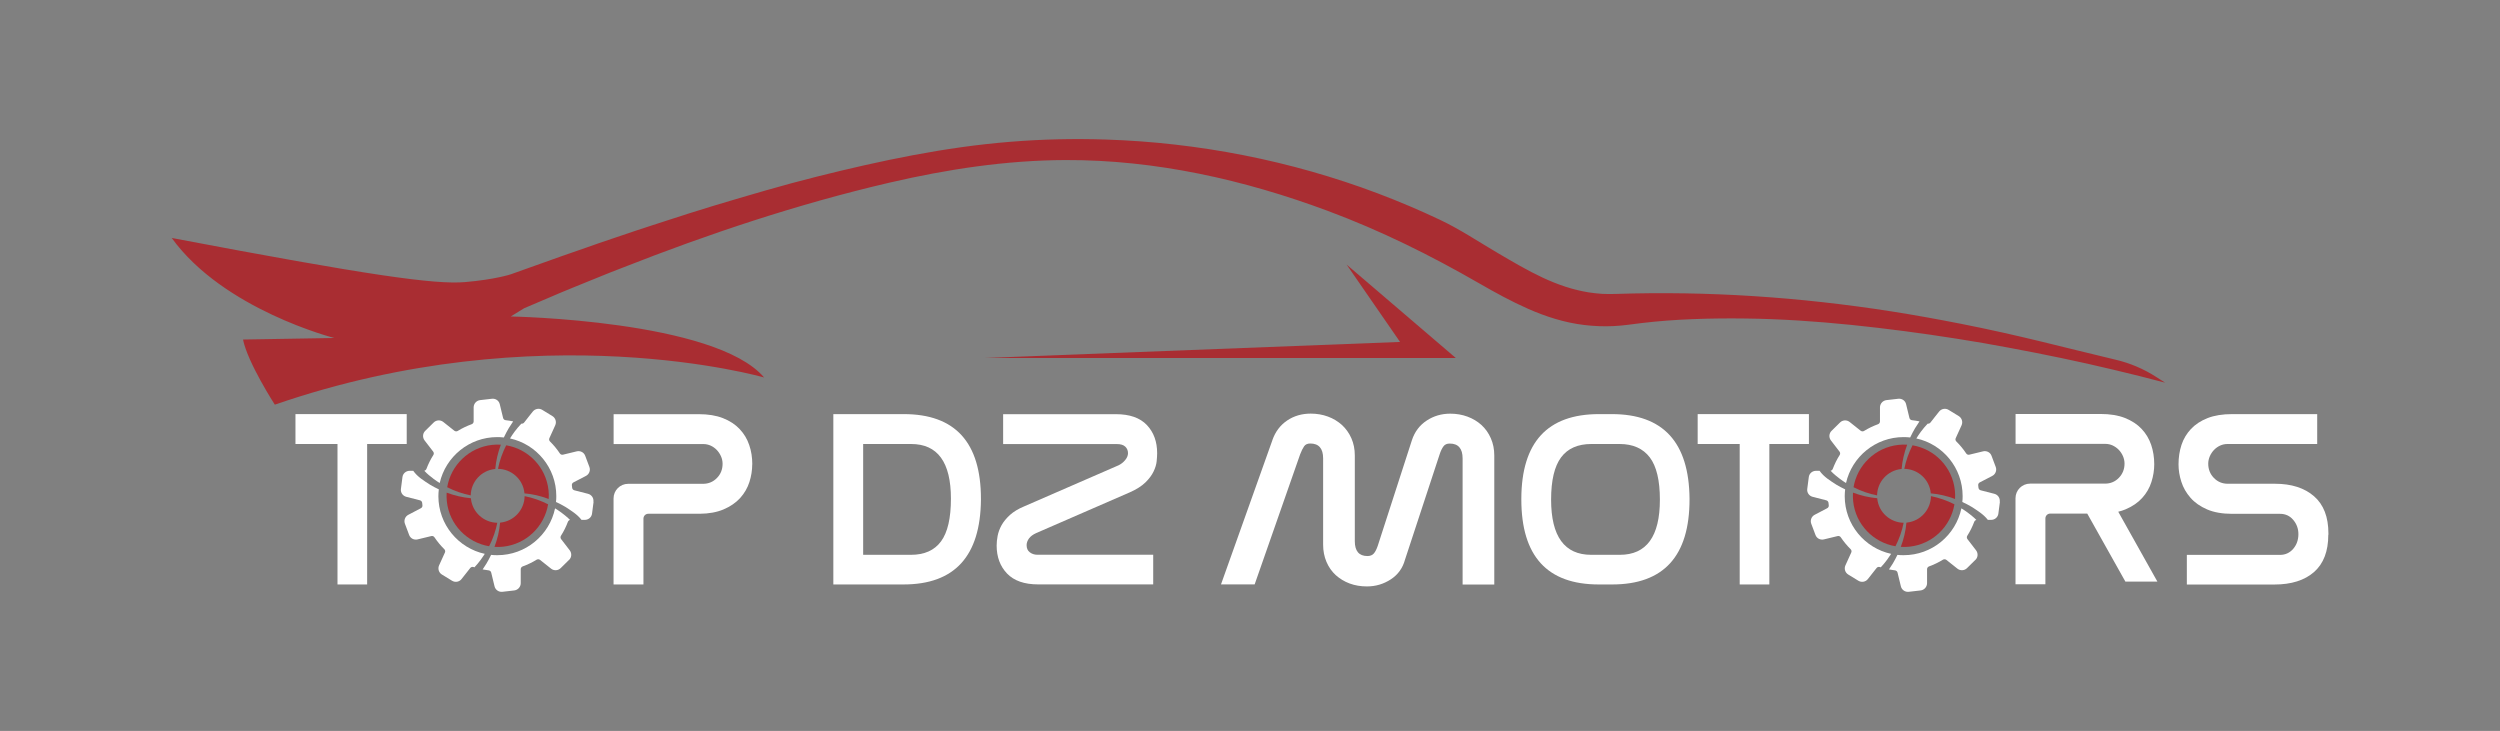 <?xml version="1.0" encoding="UTF-8"?>
<svg id="Layer_1" data-name="Layer 1" xmlns="http://www.w3.org/2000/svg" viewBox="0 0 405.63 118.6">
  <rect x="0" y="0" width="405.63" height="118.6" fill="#808080" stroke="none"/>
  <defs>
    <style>
      .cls-1 {
        fill: #fff;
      }

      .cls-2 {
        fill: #a92d32;
      }

      .cls-3 {
        fill: #222221;
      }
    </style>
  </defs>
  <g>
    <path class="cls-1" d="M306.84,89.86c-.2.32-.42.64-.64.94-.33.43-.66.86-1.04,1.25-.05-.01-.1-.03-.15-.05-.19-.06-.41,0-.53.16l-1.42,1.8c-.36.46-1.02.58-1.53.27l-1.65-1.01c-.51-.31-.7-.95-.46-1.48l.95-2.09c.09-.19.04-.4-.1-.54-.6-.59-1.13-1.24-1.6-1.93-.11-.17-.32-.25-.51-.2l-2.23.54c-.58.14-1.17-.17-1.37-.73l-.68-1.81c-.21-.55.03-1.18.55-1.45l2.04-1.07c.18-.09.28-.29.25-.49-.01-.12-.03-.25-.04-.37-.02-.2-.16-.37-.36-.42l-2.22-.57c-.58-.15-.95-.7-.87-1.28l.25-1.92c.07-.59.58-1.02,1.17-1.02h.58c.69.99,1.76,1.63,2.75,2.27.45.27.92.51,1.4.74-.04.36-.07.74-.07,1.11,0,4.59,3.23,8.43,7.55,9.36Z"/>
    <path class="cls-1" d="M320.53,90.82l-1.38,1.36c-.42.42-1.09.45-1.55.09l-1.8-1.43c-.16-.12-.38-.13-.55-.03-.71.44-1.47.8-2.26,1.09-.19.07-.32.25-.32.45v2.29c-.01.59-.46,1.09-1.05,1.16l-1.92.22c-.59.07-1.14-.31-1.28-.89l-.54-2.23c-.05-.2-.22-.34-.42-.36-.33-.04-.65-.09-.97-.15.22-.32.43-.65.63-.97.27-.45.51-.92.74-1.39.33.04.67.05,1.01.05,4.61,0,8.46-3.26,9.37-7.6.36.22.7.45,1.04.7.48.37.97.75,1.39,1.18-.16.04-.29.15-.35.31-.3.79-.67,1.55-1.12,2.25-.11.17-.1.39.02.55l1.4,1.82c.36.47.32,1.14-.1,1.55Z"/>
    <path class="cls-1" d="M324.49,81.41l-.25,1.92c-.07.59-.58,1.02-1.17,1.02h-.54c-.69-.9-1.7-1.51-2.64-2.12-.48-.28-.98-.55-1.5-.78.04-.32.05-.64.05-.96,0-4.58-3.21-8.41-7.51-9.35.22-.36.46-.71.71-1.06.35-.46.72-.92,1.13-1.34h0c.17.02.33-.04.44-.17l.48-.61.24-.31.7-.88c.37-.46,1.03-.58,1.53-.27l1.65,1.01c.51.31.7.95.46,1.49l-.95,2.09c-.09.19-.04.4.1.54.6.59,1.13,1.24,1.6,1.94.11.17.31.25.51.2l2.23-.54c.58-.14,1.17.17,1.37.72l.68,1.81c.21.55-.03,1.18-.55,1.45l-2.04,1.06c-.18.09-.28.29-.25.49.01.12.03.25.04.37.02.2.16.37.36.42l2.22.57c.58.15.95.7.87,1.28Z"/>
    <path class="cls-1" d="M311.43,68.39c-.25.36-.48.73-.71,1.09-.28.49-.55.98-.79,1.5-.35-.04-.71-.06-1.07-.06-4.56,0-8.37,3.19-9.34,7.45-.33-.2-.65-.42-.96-.65-.54-.41-1.08-.84-1.54-1.34.16-.03.29-.15.35-.3.3-.79.67-1.55,1.12-2.25.11-.17.1-.39-.02-.55l-1.4-1.82c-.36-.47-.32-1.14.1-1.55l1.38-1.36c.42-.42,1.09-.45,1.55-.09l1.8,1.43c.16.12.38.14.55.03.71-.44,1.47-.8,2.26-1.09.19-.07.32-.25.32-.45v-2.3c.01-.59.46-1.09,1.05-1.16l1.92-.22c.59-.07,1.14.31,1.27.89l.54,2.23c.05.2.22.34.42.36.41.04.8.11,1.2.19Z"/>
    <path class="cls-2" d="M308.87,84.81c-.26,1.32-.71,2.61-1.33,3.82h0c-3.57-.6-6.46-3.51-6.86-7.29-.05-.47-.06-.94-.03-1.41,1.27.48,2.6.79,3.94.91,0,.02,0,.05,0,.08.24,2.22,2.1,3.87,4.28,3.9Z"/>
    <path class="cls-2" d="M309.44,72.16c-.47,1.27-.79,2.6-.9,3.94h0s-.05,0-.08,0c-2.22.24-3.87,2.1-3.9,4.28-1.32-.26-2.61-.71-3.82-1.33.6-3.57,3.52-6.46,7.3-6.87.47-.05.94-.06,1.4-.03Z"/>
    <path class="cls-2" d="M317.11,81.83c-.6,3.57-3.51,6.46-7.29,6.87-.47.05-.95.06-1.41.03.48-1.27.8-2.6.91-3.94.03,0,.05,0,.08,0,2.22-.24,3.88-2.11,3.9-4.29,1.32.26,2.61.72,3.82,1.33Z"/>
    <path class="cls-2" d="M317.21,80.96c-1.27-.48-2.6-.8-3.94-.91,0-.03,0-.05,0-.08-.24-2.22-2.11-3.87-4.29-3.9.26-1.32.72-2.61,1.33-3.82,3.57.6,6.46,3.51,6.87,7.29.05.47.06.95.03,1.41Z"/>
  </g>
  <g>
    <path class="cls-1" d="M78.66,89.86c-.2.32-.42.64-.64.94-.33.43-.66.86-1.04,1.25-.05-.01-.1-.03-.15-.05-.19-.06-.41,0-.53.16l-1.42,1.8c-.36.46-1.02.58-1.53.27l-1.65-1.01c-.51-.31-.7-.95-.46-1.48l.95-2.09c.09-.19.04-.4-.1-.54-.6-.59-1.13-1.24-1.6-1.93-.11-.17-.32-.25-.51-.2l-2.23.54c-.58.14-1.17-.17-1.37-.73l-.68-1.81c-.21-.55.03-1.18.55-1.45l2.04-1.07c.18-.09.28-.29.25-.49-.01-.12-.03-.25-.04-.37-.02-.2-.16-.37-.36-.42l-2.22-.57c-.58-.15-.95-.7-.87-1.28l.25-1.92c.07-.59.58-1.02,1.17-1.02h.58c.69.99,1.76,1.63,2.75,2.27.45.27.92.51,1.4.74-.04.36-.07.74-.07,1.11,0,4.59,3.23,8.43,7.55,9.36Z"/>
    <path class="cls-1" d="M92.35,90.82l-1.38,1.36c-.42.42-1.09.45-1.55.09l-1.8-1.43c-.16-.12-.38-.13-.55-.03-.71.44-1.47.8-2.26,1.09-.19.07-.32.25-.32.45v2.29c-.01.59-.46,1.09-1.05,1.16l-1.92.22c-.59.07-1.14-.31-1.28-.89l-.54-2.23c-.05-.2-.22-.34-.42-.36-.33-.04-.65-.09-.97-.15.22-.32.43-.65.63-.97.27-.45.51-.92.74-1.39.33.04.67.05,1.01.05,4.61,0,8.46-3.26,9.37-7.6.36.22.7.45,1.04.7.48.37.97.75,1.39,1.18-.16.04-.29.15-.35.31-.3.79-.67,1.55-1.12,2.25-.11.17-.1.39.02.55l1.4,1.82c.36.47.32,1.14-.1,1.55Z"/>
    <path class="cls-1" d="M96.31,81.41l-.25,1.92c-.07.59-.58,1.02-1.17,1.02h-.54c-.69-.9-1.7-1.51-2.64-2.12-.48-.28-.98-.55-1.5-.78.04-.32.05-.64.05-.96,0-4.58-3.21-8.41-7.51-9.35.22-.36.46-.71.71-1.06.35-.46.72-.92,1.13-1.34h0c.17.02.33-.04.44-.17l.48-.61.24-.31.7-.88c.37-.46,1.03-.58,1.53-.27l1.65,1.01c.51.31.7.95.46,1.49l-.95,2.09c-.09.19-.04.4.1.54.6.59,1.13,1.24,1.6,1.94.11.17.31.25.51.2l2.23-.54c.58-.14,1.17.17,1.37.72l.68,1.81c.21.55-.03,1.18-.55,1.45l-2.04,1.06c-.18.09-.28.29-.25.49.01.12.03.25.04.37.02.2.16.37.36.42l2.22.57c.58.15.95.7.87,1.28Z"/>
    <path class="cls-1" d="M83.25,68.39c-.25.36-.48.73-.71,1.09-.28.49-.55.98-.79,1.5-.35-.04-.71-.06-1.07-.06-4.56,0-8.37,3.19-9.34,7.45-.33-.2-.65-.42-.96-.65-.54-.41-1.08-.84-1.54-1.34.16-.03.29-.15.35-.3.3-.79.67-1.55,1.12-2.25.11-.17.1-.39-.02-.55l-1.4-1.82c-.36-.47-.32-1.14.1-1.55l1.38-1.36c.42-.42,1.09-.45,1.55-.09l1.8,1.43c.16.12.38.14.55.03.71-.44,1.47-.8,2.26-1.09.19-.07.32-.25.32-.45v-2.3c.01-.59.46-1.09,1.05-1.16l1.92-.22c.59-.07,1.14.31,1.27.89l.54,2.23c.05.2.22.34.42.36.41.04.8.11,1.2.19Z"/>
    <path class="cls-2" d="M80.69,84.81c-.26,1.32-.71,2.61-1.33,3.82h0c-3.57-.6-6.46-3.51-6.86-7.29-.05-.47-.06-.94-.03-1.41,1.27.48,2.6.79,3.94.91,0,.02,0,.05,0,.08.24,2.22,2.1,3.87,4.28,3.9Z"/>
    <path class="cls-2" d="M81.26,72.16c-.47,1.27-.79,2.6-.9,3.94h0s-.05,0-.08,0c-2.22.24-3.87,2.1-3.9,4.28-1.32-.26-2.61-.71-3.82-1.33.6-3.57,3.52-6.46,7.3-6.87.47-.05.94-.06,1.4-.03Z"/>
    <path class="cls-2" d="M88.93,81.83c-.6,3.57-3.51,6.46-7.29,6.87-.47.05-.95.06-1.41.03.48-1.27.8-2.6.91-3.94.03,0,.05,0,.08,0,2.22-.24,3.88-2.11,3.9-4.29,1.32.26,2.61.72,3.82,1.33Z"/>
    <path class="cls-2" d="M89.03,80.96c-1.27-.48-2.6-.8-3.94-.91,0-.03,0-.05,0-.08-.24-2.22-2.11-3.87-4.29-3.9.26-1.32.72-2.61,1.33-3.82,3.57.6,6.46,3.51,6.87,7.29.05.47.06.95.03,1.41Z"/>
  </g>
  <g>
    <path class="cls-1" d="M59.57,94.83h-4.81v-22.79h-6.82v-4.85h18.05v4.85h-6.42v22.79Z"/>
    <path class="cls-1" d="M146.64,67.19c8.34,0,12.52,4.59,12.52,13.76v.12c-.08,9.17-4.27,13.76-12.56,13.76h-11.39v-27.64h11.43ZM140.06,90.02h7.74c2.19,0,3.82-.73,4.89-2.19,1.07-1.46,1.6-3.76,1.6-6.92,0-5.91-2.15-8.87-6.46-8.87h-7.78v17.97Z"/>
    <path class="cls-1" d="M181.42,75.53c.45-.21.84-.51,1.14-.88.31-.37.46-.75.46-1.12,0-.43-.15-.78-.44-1.06-.29-.28-.75-.42-1.36-.42h-18.46v-4.85h18.29c2.25,0,3.92.59,5.04,1.77,1.11,1.18,1.66,2.7,1.66,4.57,0,.35-.03.78-.08,1.3-.05.52-.22,1.08-.5,1.66-.28.59-.72,1.18-1.32,1.77-.6.59-1.44,1.12-2.51,1.6l-15.21,6.62c-.54.24-.93.54-1.18.88-.25.35-.38.71-.38,1.08,0,.51.17.9.52,1.16.35.27.76.4,1.24.4h18.78v4.81h-18.66c-2.25,0-3.93-.59-5.06-1.77-1.12-1.18-1.68-2.69-1.68-4.53,0-.48.05-1.01.16-1.58.11-.57.32-1.15.64-1.73.32-.57.78-1.13,1.36-1.66.59-.53,1.36-1,2.33-1.4l15.21-6.62Z"/>
    <path class="cls-1" d="M206.45,71.4c.48-1.36,1.28-2.42,2.39-3.17,1.11-.75,2.39-1.12,3.83-1.12.99,0,1.92.16,2.79.48.87.32,1.62.78,2.27,1.36.64.59,1.15,1.3,1.53,2.15.37.84.56,1.77.56,2.79v13.92c0,1.6.68,2.41,2.05,2.41.45,0,.8-.14,1.04-.42.24-.28.45-.7.64-1.26l5.54-17.13c.45-1.36,1.25-2.42,2.39-3.17,1.14-.75,2.41-1.12,3.83-1.12.99,0,1.92.16,2.79.48.87.32,1.63.78,2.27,1.36.64.59,1.15,1.3,1.52,2.15.37.84.56,1.77.56,2.79v20.94h-5.14v-20.46c0-1.6-.7-2.41-2.09-2.41-.46,0-.8.15-1.02.46-.23.31-.44.74-.62,1.3l-5.62,17.09c-.37,1.36-1.14,2.43-2.31,3.19s-2.45,1.14-3.87,1.14c-1.02,0-1.95-.16-2.81-.48-.86-.32-1.6-.78-2.25-1.36-.64-.59-1.14-1.3-1.5-2.15s-.54-1.77-.54-2.79v-14c0-1.6-.7-2.41-2.09-2.41-.45,0-.79.15-1,.46-.21.31-.43.74-.64,1.3l-7.38,21.1h-5.46l8.35-23.43Z"/>
    <path class="cls-1" d="M261.53,67.19c8.32,0,12.52,4.57,12.6,13.72v.12c0,9.2-4.19,13.8-12.56,13.8h-2.17c-8.37,0-12.56-4.6-12.56-13.8v-.12c.03-9.15,4.23-13.72,12.6-13.72h2.09ZM258.2,72.04c-2.19,0-3.83.72-4.91,2.17s-1.62,3.73-1.62,6.86c0,5.96,2.17,8.95,6.5,8.95h4.65c4.33,0,6.5-2.98,6.5-8.95,0-3.13-.55-5.42-1.64-6.86-1.1-1.44-2.73-2.17-4.89-2.17h-4.57Z"/>
    <path class="cls-1" d="M287.08,94.83h-4.81v-22.79h-6.82v-4.85h18.05v4.85h-6.42v22.79Z"/>
    <path class="cls-1" d="M377.77,86.77c0,2.67-.77,4.69-2.31,6.04-1.54,1.35-3.68,2.03-6.44,2.03h-14.2v-4.81h15.13c.86,0,1.56-.33,2.13-.98.56-.66.84-1.45.84-2.39,0-.88-.28-1.65-.84-2.31-.56-.66-1.27-.98-2.13-.98h-7.78c-1.6,0-2.96-.24-4.07-.72-1.11-.48-2.01-1.11-2.69-1.89-.68-.78-1.18-1.64-1.48-2.59-.31-.95-.46-1.89-.46-2.83,0-1.12.16-2.17.48-3.15.32-.98.84-1.84,1.54-2.59.71-.75,1.61-1.34,2.71-1.77,1.1-.43,2.42-.64,3.97-.64h13.8v4.85h-14.56c-.43,0-.83.09-1.2.26-.37.17-.7.41-.98.7-.28.29-.51.64-.68,1.02-.17.39-.26.8-.26,1.22,0,.91.31,1.68.92,2.31.62.63,1.36.94,2.25.94h7.66c2.67,0,4.79.68,6.34,2.03,1.55,1.35,2.33,3.36,2.33,6.04v.2Z"/>
  </g>
  <path class="cls-1" d="M122.05,75.33c0,.96-.15,1.93-.46,2.89-.31.96-.81,1.82-1.5,2.59-.7.76-1.6,1.38-2.71,1.85-1.07.45-2.36.69-3.86.7-.06,0-.11,0-.17,0h-8.16c-.44,0-.79.35-.79.79v10.68h-4.85v-13.96c0-1.31,1.06-2.37,2.37-2.37h12.15c.88,0,1.63-.31,2.25-.94.62-.63.92-1.4.92-2.31,0-.43-.09-.84-.26-1.22-.18-.39-.4-.73-.68-1.02-.28-.29-.61-.53-.98-.7-.37-.17-.77-.26-1.2-.26h-14.56v-4.85h13.8c1.52,0,2.83.21,3.93.64,1.1.43,2,1.02,2.71,1.77.71.75,1.23,1.61,1.56,2.59.34.98.5,2.02.5,3.15Z"/>
  <path class="cls-3" d="M113.51,83.35h0s-.17,0-.17,0c.06,0,.11,0,.17,0Z"/>
  <path class="cls-1" d="M350.06,94.4l-6.37-11.37c.41-.1.8-.23,1.17-.38,1.11-.47,2.01-1.08,2.71-1.85.69-.76,1.2-1.63,1.5-2.59.31-.96.46-1.93.46-2.89,0-1.12-.17-2.17-.5-3.15-.34-.98-.85-1.84-1.56-2.59-.71-.75-1.61-1.33-2.71-1.77-1.1-.43-2.41-.64-3.93-.64h-13.8v4.85h14.56c.43,0,.83.09,1.2.26.37.18.7.41.98.7.28.29.51.63.68,1.02.17.39.26.8.26,1.22,0,.91-.31,1.68-.92,2.31-.61.63-1.36.94-2.25.94h-12.15c-1.31,0-2.37,1.06-2.37,2.37v13.96h4.85v-10.68c0-.44.35-.79.79-.79h6l6.19,11.04h5.2Z"/>
  <g>
    <path class="cls-2" d="M317.92,52.49c-3.65-.72-7.31-1.38-10.99-1.96-14.88-2.33-29.75-3.33-44.76-2.84-.61.02-1.6.03-2.21-.01-.73-.05-1.46-.13-2.19-.24-2.55-.41-5.03-1.25-7.48-2.4-2.45-1.14-4.86-2.57-7.33-4.02-3.09-1.81-6.03-3.79-9.27-5.33s-6.7-3.01-10.14-4.31c-14.1-5.32-29.09-8.25-44.15-8.74-5.17-.17-10.35-.05-15.51.37-10.58.85-21,3.06-31.28,5.63-5.64,1.41-11.21,3.07-16.77,4.73-2.77.86-5.55,1.71-8.3,2.63-1.38.46-2.76.88-4.14,1.35l-4.12,1.39-2.06.7-2.05.72-4.11,1.43-8.19,2.92s-2.5.84-7.41,1.26c-4.91.42-15.56-1.08-47.6-7.16,8.41,11.65,26.38,16.23,26.38,16.23l-14.81.25c.75,3.74,5.16,10.57,5.16,10.57,43.11-14.9,79.39-4.41,79.39-4.41-7.91-9.32-41.11-9.9-41.11-9.9l2.18-1.34,3.97-1.69c1.32-.56,2.64-1.14,3.98-1.67l3.99-1.62,2-.81,2.01-.78c14.05-5.53,28.5-10.35,43.22-13.78,9.4-2.19,19-3.66,28.67-3.69,14.57-.05,28.98,3.19,42.58,8.26,8.59,3.2,16.65,7.2,24.58,11.77,2.52,1.45,5.13,2.89,7.94,4.13,2.8,1.23,5.86,2.22,9.04,2.6,1.58.19,3.18.26,4.76.18.79-.04,1.57-.11,2.35-.21l2.12-.27c2.78-.34,5.6-.54,8.44-.65,2.84-.11,5.69-.14,8.55-.1,5.72.07,11.45.46,17.16,1.04,5.71.59,11.41,1.34,17.1,2.24,2.84.44,5.68.94,8.5,1.47,2.83.52,5.65,1.09,8.47,1.67,2.82.59,5.63,1.22,8.43,1.89,2.8.66,5.59,1.36,8.38,2.1l-1.46-.94c-1.99-1.28-4.19-2.22-6.5-2.77-9.23-2.19-15.24-3.88-25.39-5.89Z"/>
    <polygon class="cls-2" points="227.16 55.48 159.54 58.09 236.21 58.09 218.49 42.93 227.16 55.48"/>
  </g>
</svg>